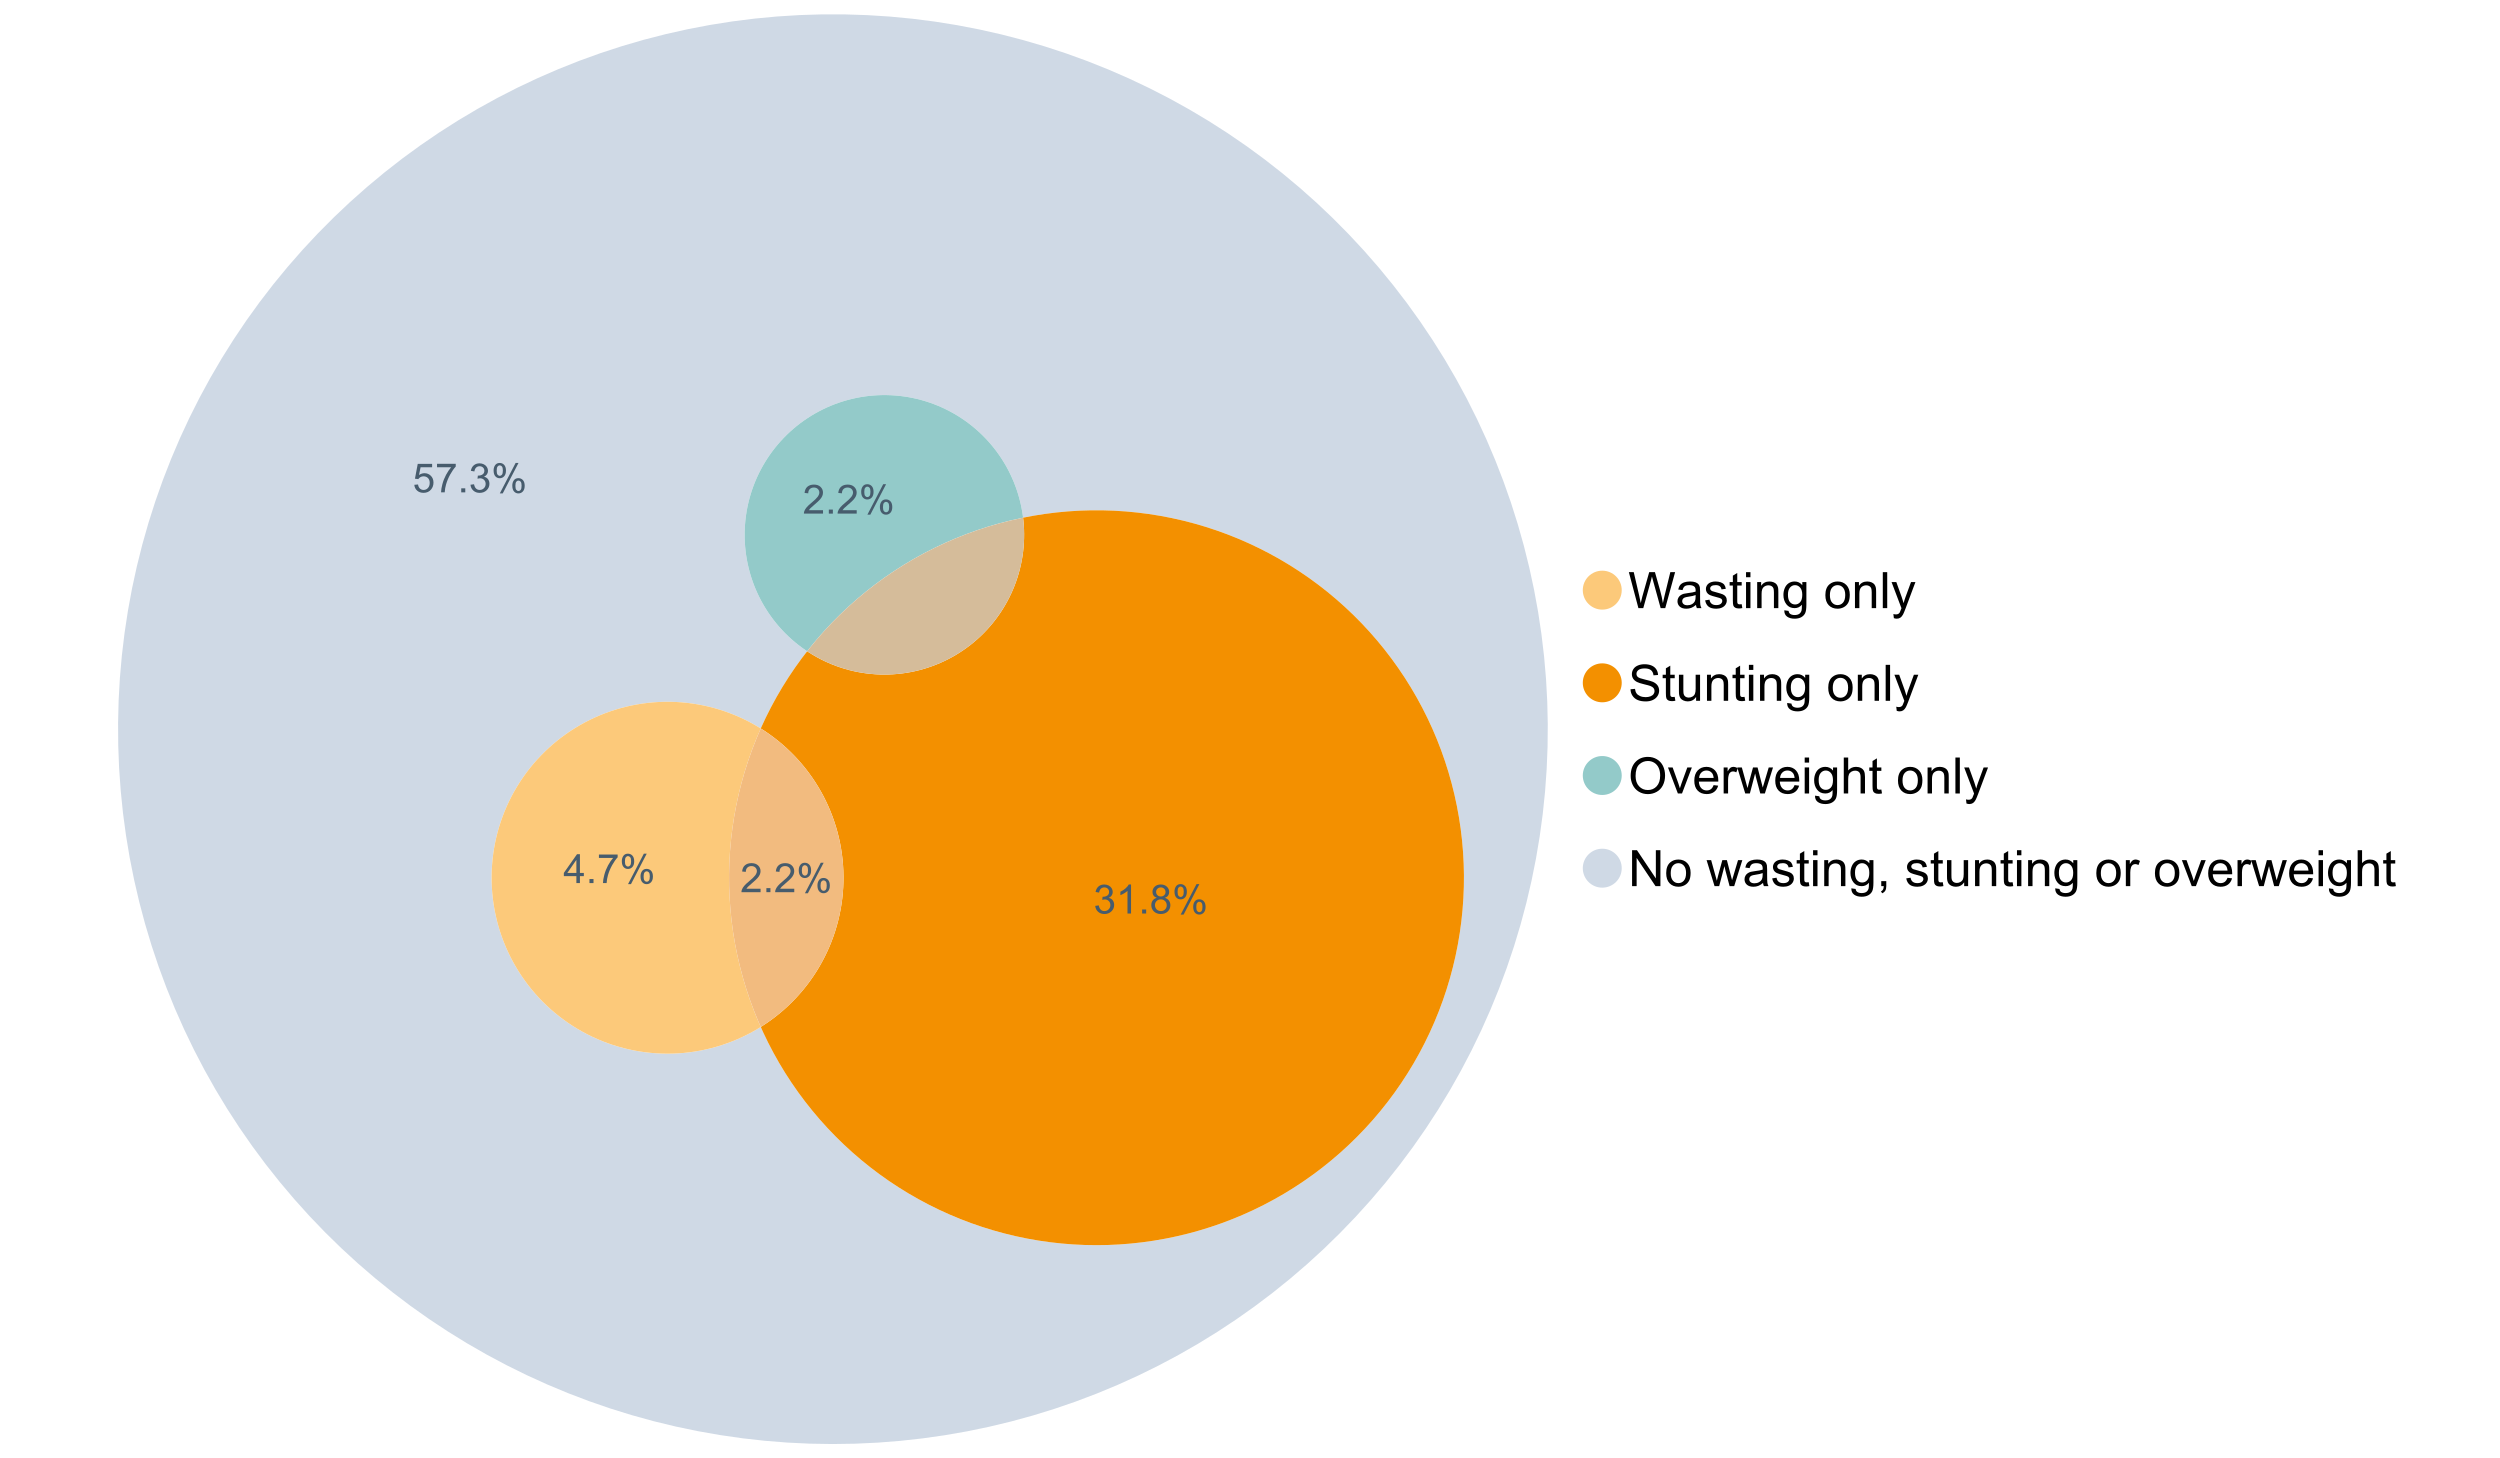 <?xml version="1.0" encoding="UTF-8"?>
<svg xmlns="http://www.w3.org/2000/svg" xmlns:xlink="http://www.w3.org/1999/xlink" width="1234.286pt" height="720pt" viewBox="0 0 1234.286 720" version="1.1">
<defs>
<g>
<symbol overflow="visible" id="glyph0-0">
<path style="stroke:none;" d="M 5.016 0 L 0.305 -17.758 L 2.715 -17.758 L 5.414 -6.117 C 5.703 -4.898 5.953 -3.688 6.164 -2.484 C 6.617 -4.379 6.883 -5.473 6.965 -5.766 L 10.344 -17.758 L 13.18 -17.758 L 15.723 -8.77 C 16.355 -6.539 16.816 -4.445 17.102 -2.484 C 17.324 -3.605 17.621 -4.891 17.988 -6.348 L 20.773 -17.758 L 23.133 -17.758 L 18.266 0 L 16 0 L 12.258 -13.527 C 11.941 -14.656 11.754 -15.352 11.699 -15.613 C 11.512 -14.797 11.34 -14.102 11.18 -13.527 L 7.414 0 Z M 5.016 0 "/>
</symbol>
<symbol overflow="visible" id="glyph0-1">
<path style="stroke:none;" d="M 10.027 -1.586 C 9.215 -0.898 8.438 -0.414 7.695 -0.133 C 6.945 0.148 6.145 0.285 5.293 0.289 C 3.875 0.285 2.789 -0.055 2.031 -0.746 C 1.27 -1.434 0.891 -2.316 0.895 -3.391 C 0.891 -4.02 1.035 -4.594 1.324 -5.117 C 1.613 -5.633 1.988 -6.051 2.453 -6.371 C 2.914 -6.684 3.438 -6.922 4.02 -7.086 C 4.449 -7.195 5.094 -7.305 5.961 -7.414 C 7.715 -7.617 9.012 -7.867 9.848 -8.164 C 9.852 -8.461 9.855 -8.652 9.859 -8.734 C 9.855 -9.621 9.648 -10.246 9.242 -10.609 C 8.68 -11.098 7.852 -11.344 6.758 -11.348 C 5.727 -11.344 4.969 -11.164 4.484 -10.809 C 3.992 -10.445 3.633 -9.809 3.402 -8.902 L 1.273 -9.191 C 1.461 -10.102 1.781 -10.84 2.227 -11.402 C 2.672 -11.965 3.312 -12.395 4.152 -12.699 C 4.992 -12.996 5.965 -13.148 7.074 -13.152 C 8.168 -13.148 9.062 -13.02 9.75 -12.766 C 10.438 -12.504 10.941 -12.18 11.266 -11.789 C 11.586 -11.398 11.812 -10.902 11.941 -10.309 C 12.012 -9.934 12.047 -9.266 12.051 -8.297 L 12.051 -5.391 C 12.047 -3.363 12.094 -2.078 12.191 -1.543 C 12.281 -1.004 12.465 -0.492 12.742 0 L 10.465 0 C 10.238 -0.453 10.09 -0.98 10.027 -1.586 Z M 9.848 -6.457 C 9.055 -6.133 7.867 -5.855 6.285 -5.633 C 5.387 -5.5 4.754 -5.355 4.383 -5.195 C 4.012 -5.031 3.723 -4.793 3.523 -4.484 C 3.32 -4.172 3.223 -3.828 3.223 -3.453 C 3.223 -2.867 3.441 -2.383 3.883 -1.996 C 4.32 -1.609 4.965 -1.418 5.812 -1.418 C 6.652 -1.418 7.398 -1.602 8.055 -1.969 C 8.707 -2.336 9.188 -2.836 9.496 -3.477 C 9.727 -3.965 9.844 -4.691 9.848 -5.656 Z M 9.848 -6.457 "/>
</symbol>
<symbol overflow="visible" id="glyph0-2">
<path style="stroke:none;" d="M 0.762 -3.84 L 2.918 -4.18 C 3.039 -3.312 3.375 -2.652 3.93 -2.191 C 4.48 -1.73 5.254 -1.5 6.25 -1.5 C 7.246 -1.5 7.988 -1.703 8.477 -2.113 C 8.961 -2.52 9.203 -3 9.207 -3.551 C 9.203 -4.043 8.988 -4.43 8.562 -4.711 C 8.258 -4.906 7.516 -5.152 6.336 -5.449 C 4.734 -5.852 3.625 -6.199 3.008 -6.496 C 2.387 -6.789 1.918 -7.199 1.602 -7.723 C 1.281 -8.242 1.125 -8.816 1.125 -9.449 C 1.125 -10.02 1.254 -10.551 1.52 -11.039 C 1.777 -11.527 2.137 -11.934 2.594 -12.258 C 2.93 -12.508 3.391 -12.719 3.977 -12.891 C 4.559 -13.062 5.188 -13.148 5.863 -13.152 C 6.867 -13.148 7.754 -13.004 8.52 -12.715 C 9.281 -12.426 9.844 -12.031 10.207 -11.535 C 10.57 -11.039 10.82 -10.375 10.961 -9.543 L 8.828 -9.254 C 8.73 -9.91 8.449 -10.426 7.988 -10.801 C 7.52 -11.168 6.863 -11.355 6.02 -11.359 C 5.016 -11.355 4.301 -11.191 3.875 -10.863 C 3.445 -10.531 3.234 -10.145 3.234 -9.703 C 3.234 -9.418 3.32 -9.16 3.5 -8.938 C 3.672 -8.699 3.953 -8.508 4.336 -8.355 C 4.555 -8.273 5.195 -8.086 6.262 -7.801 C 7.801 -7.387 8.875 -7.051 9.488 -6.789 C 10.094 -6.523 10.574 -6.141 10.922 -5.645 C 11.27 -5.141 11.441 -4.52 11.445 -3.777 C 11.441 -3.047 11.23 -2.363 10.809 -1.723 C 10.383 -1.082 9.773 -0.586 8.977 -0.234 C 8.176 0.113 7.27 0.285 6.262 0.289 C 4.586 0.285 3.312 -0.059 2.438 -0.75 C 1.562 -1.445 1.004 -2.473 0.762 -3.84 Z M 0.762 -3.84 "/>
</symbol>
<symbol overflow="visible" id="glyph0-3">
<path style="stroke:none;" d="M 6.395 -1.949 L 6.711 -0.023 C 6.094 0.102 5.547 0.164 5.062 0.168 C 4.27 0.164 3.652 0.043 3.219 -0.207 C 2.781 -0.453 2.477 -0.781 2.301 -1.191 C 2.121 -1.598 2.031 -2.457 2.035 -3.766 L 2.035 -11.168 L 0.438 -11.168 L 0.438 -12.863 L 2.035 -12.863 L 2.035 -16.047 L 4.203 -17.355 L 4.203 -12.863 L 6.395 -12.863 L 6.395 -11.168 L 4.203 -11.168 L 4.203 -3.645 C 4.199 -3.023 4.238 -2.621 4.316 -2.445 C 4.391 -2.266 4.516 -2.125 4.691 -2.023 C 4.863 -1.914 5.113 -1.863 5.438 -1.867 C 5.68 -1.863 5.996 -1.891 6.395 -1.949 Z M 6.395 -1.949 "/>
</symbol>
<symbol overflow="visible" id="glyph0-4">
<path style="stroke:none;" d="M 1.648 -15.25 L 1.648 -17.758 L 3.828 -17.758 L 3.828 -15.25 Z M 1.648 0 L 1.648 -12.863 L 3.828 -12.863 L 3.828 0 Z M 1.648 0 "/>
</symbol>
<symbol overflow="visible" id="glyph0-5">
<path style="stroke:none;" d="M 1.637 0 L 1.637 -12.863 L 3.598 -12.863 L 3.598 -11.035 C 4.543 -12.441 5.906 -13.148 7.691 -13.152 C 8.465 -13.148 9.176 -13.008 9.828 -12.734 C 10.477 -12.453 10.965 -12.09 11.289 -11.637 C 11.609 -11.184 11.836 -10.645 11.965 -10.027 C 12.043 -9.621 12.082 -8.918 12.086 -7.91 L 12.086 0 L 9.906 0 L 9.906 -7.824 C 9.902 -8.707 9.816 -9.371 9.652 -9.816 C 9.48 -10.254 9.18 -10.605 8.75 -10.871 C 8.312 -11.129 7.809 -11.262 7.23 -11.266 C 6.301 -11.262 5.5 -10.965 4.828 -10.379 C 4.152 -9.785 3.812 -8.668 3.816 -7.023 L 3.816 0 Z M 1.637 0 "/>
</symbol>
<symbol overflow="visible" id="glyph0-6">
<path style="stroke:none;" d="M 1.234 1.066 L 3.355 1.379 C 3.441 2.031 3.688 2.508 4.094 2.809 C 4.633 3.207 5.371 3.41 6.309 3.414 C 7.316 3.41 8.098 3.207 8.648 2.809 C 9.195 2.402 9.566 1.84 9.762 1.113 C 9.875 0.668 9.926 -0.262 9.918 -1.684 C 8.965 -0.559 7.777 0 6.359 0 C 4.586 0 3.219 -0.637 2.254 -1.914 C 1.281 -3.188 0.797 -4.719 0.801 -6.504 C 0.797 -7.73 1.02 -8.859 1.465 -9.898 C 1.91 -10.934 2.555 -11.738 3.398 -12.305 C 4.242 -12.867 5.23 -13.148 6.371 -13.152 C 7.887 -13.148 9.141 -12.535 10.125 -11.312 L 10.125 -12.863 L 12.137 -12.863 L 12.137 -1.742 C 12.133 0.258 11.93 1.672 11.523 2.512 C 11.113 3.344 10.469 4.004 9.586 4.492 C 8.703 4.973 7.613 5.215 6.324 5.219 C 4.785 5.215 3.547 4.871 2.602 4.184 C 1.656 3.492 1.199 2.453 1.234 1.066 Z M 3.039 -6.66 C 3.035 -4.969 3.371 -3.738 4.043 -2.965 C 4.715 -2.191 5.555 -1.805 6.566 -1.805 C 7.562 -1.805 8.402 -2.188 9.082 -2.961 C 9.762 -3.727 10.102 -4.938 10.102 -6.59 C 10.102 -8.16 9.75 -9.348 9.055 -10.148 C 8.352 -10.945 7.512 -11.344 6.527 -11.348 C 5.559 -11.344 4.734 -10.949 4.055 -10.168 C 3.375 -9.379 3.035 -8.211 3.039 -6.66 Z M 3.039 -6.66 "/>
</symbol>
<symbol overflow="visible" id="glyph0-7">
<path style="stroke:none;" d=""/>
</symbol>
<symbol overflow="visible" id="glyph0-8">
<path style="stroke:none;" d="M 0.824 -6.43 C 0.82 -8.809 1.48 -10.574 2.809 -11.723 C 3.91 -12.672 5.262 -13.148 6.855 -13.152 C 8.621 -13.148 10.066 -12.57 11.191 -11.414 C 12.312 -10.254 12.871 -8.652 12.875 -6.613 C 12.871 -4.953 12.625 -3.652 12.129 -2.707 C 11.633 -1.758 10.91 -1.02 9.961 -0.496 C 9.012 0.027 7.977 0.285 6.855 0.289 C 5.055 0.285 3.598 -0.289 2.488 -1.441 C 1.375 -2.594 0.82 -4.254 0.824 -6.43 Z M 3.062 -6.43 C 3.059 -4.781 3.418 -3.551 4.141 -2.73 C 4.855 -1.91 5.762 -1.5 6.855 -1.5 C 7.934 -1.5 8.832 -1.91 9.555 -2.734 C 10.27 -3.559 10.629 -4.816 10.633 -6.504 C 10.629 -8.094 10.266 -9.297 9.547 -10.117 C 8.82 -10.934 7.926 -11.344 6.855 -11.348 C 5.762 -11.344 4.855 -10.938 4.141 -10.125 C 3.418 -9.309 3.059 -8.074 3.062 -6.43 Z M 3.062 -6.43 "/>
</symbol>
<symbol overflow="visible" id="glyph0-9">
<path style="stroke:none;" d="M 1.586 0 L 1.586 -17.758 L 3.766 -17.758 L 3.766 0 Z M 1.586 0 "/>
</symbol>
<symbol overflow="visible" id="glyph0-10">
<path style="stroke:none;" d="M 1.539 4.953 L 1.297 2.906 C 1.77 3.035 2.188 3.098 2.543 3.102 C 3.027 3.098 3.414 3.02 3.703 2.859 C 3.992 2.695 4.23 2.469 4.422 2.18 C 4.555 1.961 4.777 1.418 5.086 0.559 C 5.125 0.434 5.188 0.258 5.281 0.023 L 0.398 -12.863 L 2.75 -12.863 L 5.426 -5.414 C 5.77 -4.469 6.078 -3.473 6.359 -2.434 C 6.605 -3.434 6.906 -4.414 7.254 -5.367 L 10.004 -12.863 L 12.184 -12.863 L 7.293 0.219 C 6.766 1.625 6.355 2.598 6.066 3.137 C 5.676 3.852 5.234 4.379 4.734 4.715 C 4.234 5.047 3.637 5.215 2.941 5.219 C 2.52 5.215 2.051 5.125 1.539 4.953 Z M 1.539 4.953 "/>
</symbol>
<symbol overflow="visible" id="glyph0-11">
<path style="stroke:none;" d="M 1.113 -5.703 L 3.332 -5.898 C 3.434 -5.008 3.676 -4.277 4.062 -3.711 C 4.445 -3.141 5.043 -2.684 5.852 -2.332 C 6.656 -1.98 7.562 -1.805 8.574 -1.805 C 9.465 -1.805 10.258 -1.938 10.949 -2.203 C 11.633 -2.469 12.145 -2.832 12.48 -3.301 C 12.816 -3.762 12.984 -4.27 12.984 -4.82 C 12.984 -5.375 12.82 -5.859 12.5 -6.277 C 12.172 -6.691 11.641 -7.043 10.902 -7.328 C 10.422 -7.512 9.367 -7.801 7.738 -8.191 C 6.105 -8.582 4.965 -8.949 4.312 -9.301 C 3.461 -9.742 2.828 -10.293 2.414 -10.953 C 2 -11.609 1.793 -12.348 1.793 -13.164 C 1.793 -14.059 2.047 -14.898 2.555 -15.68 C 3.062 -16.457 3.805 -17.047 4.785 -17.453 C 5.758 -17.855 6.844 -18.059 8.043 -18.059 C 9.355 -18.059 10.516 -17.844 11.523 -17.422 C 12.527 -16.996 13.301 -16.375 13.844 -15.551 C 14.383 -14.727 14.672 -13.793 14.715 -12.754 L 12.465 -12.586 C 12.34 -13.707 11.93 -14.555 11.234 -15.129 C 10.531 -15.699 9.5 -15.984 8.141 -15.988 C 6.715 -15.984 5.68 -15.723 5.031 -15.207 C 4.379 -14.684 4.055 -14.059 4.059 -13.324 C 4.055 -12.684 4.285 -12.156 4.746 -11.75 C 5.199 -11.336 6.379 -10.914 8.289 -10.484 C 10.199 -10.047 11.512 -9.672 12.223 -9.352 C 13.254 -8.875 14.016 -8.27 14.508 -7.539 C 15 -6.809 15.246 -5.969 15.25 -5.016 C 15.246 -4.07 14.977 -3.18 14.438 -2.344 C 13.895 -1.508 13.117 -0.855 12.105 -0.391 C 11.09 0.074 9.949 0.305 8.684 0.305 C 7.074 0.305 5.727 0.07 4.645 -0.398 C 3.555 -0.867 2.703 -1.57 2.09 -2.512 C 1.469 -3.453 1.145 -4.516 1.113 -5.703 Z M 1.113 -5.703 "/>
</symbol>
<symbol overflow="visible" id="glyph0-12">
<path style="stroke:none;" d="M 10.066 0 L 10.066 -1.891 C 9.062 -0.438 7.699 0.285 5.984 0.289 C 5.219 0.285 4.512 0.145 3.855 -0.145 C 3.199 -0.434 2.711 -0.801 2.391 -1.242 C 2.07 -1.68 1.844 -2.219 1.719 -2.859 C 1.625 -3.285 1.582 -3.961 1.586 -4.895 L 1.586 -12.863 L 3.766 -12.863 L 3.766 -5.73 C 3.762 -4.59 3.805 -3.82 3.898 -3.426 C 4.031 -2.852 4.324 -2.402 4.77 -2.074 C 5.215 -1.746 5.762 -1.582 6.418 -1.586 C 7.07 -1.582 7.688 -1.75 8.262 -2.09 C 8.832 -2.422 9.234 -2.879 9.477 -3.457 C 9.711 -4.035 9.832 -4.871 9.836 -5.973 L 9.836 -12.863 L 12.016 -12.863 L 12.016 0 Z M 10.066 0 "/>
</symbol>
<symbol overflow="visible" id="glyph0-13">
<path style="stroke:none;" d="M 1.199 -8.648 C 1.195 -11.594 1.984 -13.898 3.57 -15.57 C 5.148 -17.234 7.195 -18.07 9.703 -18.07 C 11.34 -18.07 12.816 -17.676 14.133 -16.895 C 15.449 -16.109 16.453 -15.02 17.145 -13.621 C 17.832 -12.219 18.176 -10.629 18.18 -8.855 C 18.176 -7.051 17.812 -5.441 17.09 -4.02 C 16.359 -2.598 15.328 -1.52 14 -0.793 C 12.664 -0.059 11.23 0.305 9.691 0.305 C 8.02 0.305 6.523 -0.098 5.207 -0.906 C 3.891 -1.715 2.895 -2.816 2.215 -4.215 C 1.535 -5.605 1.195 -7.086 1.199 -8.648 Z M 3.621 -8.613 C 3.621 -6.473 4.195 -4.785 5.348 -3.555 C 6.496 -2.32 7.938 -1.703 9.676 -1.707 C 11.441 -1.703 12.898 -2.324 14.043 -3.57 C 15.184 -4.812 15.754 -6.578 15.758 -8.867 C 15.754 -10.309 15.512 -11.57 15.023 -12.652 C 14.535 -13.727 13.82 -14.562 12.879 -15.156 C 11.938 -15.746 10.883 -16.043 9.715 -16.047 C 8.051 -16.043 6.617 -15.473 5.418 -14.332 C 4.219 -13.191 3.621 -11.285 3.621 -8.613 Z M 3.621 -8.613 "/>
</symbol>
<symbol overflow="visible" id="glyph0-14">
<path style="stroke:none;" d="M 5.207 0 L 0.316 -12.863 L 2.617 -12.863 L 5.379 -5.16 C 5.676 -4.328 5.949 -3.465 6.203 -2.566 C 6.395 -3.246 6.664 -4.062 7.012 -5.016 L 9.871 -12.863 L 12.113 -12.863 L 7.242 0 Z M 5.207 0 "/>
</symbol>
<symbol overflow="visible" id="glyph0-15">
<path style="stroke:none;" d="M 10.441 -4.141 L 12.695 -3.863 C 12.336 -2.543 11.676 -1.523 10.719 -0.801 C 9.754 -0.074 8.527 0.285 7.039 0.289 C 5.152 0.285 3.66 -0.289 2.562 -1.445 C 1.457 -2.602 0.906 -4.227 0.91 -6.324 C 0.906 -8.484 1.465 -10.164 2.578 -11.359 C 3.691 -12.551 5.137 -13.148 6.914 -13.152 C 8.633 -13.148 10.035 -12.562 11.129 -11.395 C 12.215 -10.223 12.762 -8.578 12.766 -6.457 C 12.762 -6.324 12.758 -6.129 12.754 -5.875 L 3.16 -5.875 C 3.238 -4.457 3.641 -3.375 4.359 -2.625 C 5.078 -1.875 5.973 -1.5 7.051 -1.5 C 7.848 -1.5 8.531 -1.707 9.098 -2.129 C 9.66 -2.547 10.109 -3.219 10.441 -4.141 Z M 3.281 -7.668 L 10.465 -7.668 C 10.367 -8.746 10.09 -9.559 9.641 -10.102 C 8.941 -10.938 8.043 -11.355 6.941 -11.359 C 5.938 -11.355 5.094 -11.02 4.414 -10.355 C 3.727 -9.684 3.352 -8.789 3.281 -7.668 Z M 3.281 -7.668 "/>
</symbol>
<symbol overflow="visible" id="glyph0-16">
<path style="stroke:none;" d="M 1.609 0 L 1.609 -12.863 L 3.574 -12.863 L 3.574 -10.914 C 4.074 -11.824 4.535 -12.426 4.961 -12.715 C 5.383 -13.004 5.848 -13.148 6.359 -13.152 C 7.09 -13.148 7.836 -12.914 8.598 -12.453 L 7.848 -10.43 C 7.312 -10.742 6.781 -10.898 6.25 -10.902 C 5.77 -10.898 5.34 -10.754 4.965 -10.469 C 4.582 -10.18 4.312 -9.781 4.156 -9.277 C 3.91 -8.496 3.789 -7.648 3.793 -6.734 L 3.793 0 Z M 1.609 0 "/>
</symbol>
<symbol overflow="visible" id="glyph0-17">
<path style="stroke:none;" d="M 4.008 0 L 0.074 -12.863 L 2.324 -12.863 L 4.371 -5.438 L 5.137 -2.676 C 5.164 -2.812 5.387 -3.695 5.801 -5.328 L 7.848 -12.863 L 10.09 -12.863 L 12.016 -5.402 L 12.656 -2.941 L 13.395 -5.426 L 15.602 -12.863 L 17.719 -12.863 L 13.699 0 L 11.434 0 L 9.387 -7.703 L 8.891 -9.895 L 6.285 0 Z M 4.008 0 "/>
</symbol>
<symbol overflow="visible" id="glyph0-18">
<path style="stroke:none;" d="M 1.637 0 L 1.637 -17.758 L 3.816 -17.758 L 3.816 -11.387 C 4.828 -12.559 6.113 -13.148 7.668 -13.152 C 8.617 -13.148 9.445 -12.961 10.148 -12.59 C 10.852 -12.211 11.352 -11.691 11.656 -11.031 C 11.957 -10.367 12.109 -9.406 12.113 -8.152 L 12.113 0 L 9.934 0 L 9.934 -8.152 C 9.93 -9.238 9.695 -10.031 9.223 -10.531 C 8.75 -11.023 8.082 -11.273 7.219 -11.277 C 6.57 -11.273 5.961 -11.105 5.395 -10.773 C 4.824 -10.434 4.418 -9.98 4.18 -9.41 C 3.934 -8.836 3.812 -8.043 3.816 -7.039 L 3.816 0 Z M 1.637 0 "/>
</symbol>
<symbol overflow="visible" id="glyph0-19">
<path style="stroke:none;" d="M 1.891 0 L 1.891 -17.758 L 4.301 -17.758 L 13.625 -3.816 L 13.625 -17.758 L 15.879 -17.758 L 15.879 0 L 13.469 0 L 4.141 -13.953 L 4.141 0 Z M 1.891 0 "/>
</symbol>
<symbol overflow="visible" id="glyph0-20">
<path style="stroke:none;" d="M 2.203 0 L 2.203 -2.484 L 4.688 -2.484 L 4.688 0 C 4.688 0.91 4.523 1.645 4.203 2.207 C 3.875 2.766 3.363 3.199 2.664 3.512 L 2.059 2.578 C 2.516 2.375 2.855 2.078 3.074 1.688 C 3.289 1.297 3.41 0.734 3.441 0 Z M 2.203 0 "/>
</symbol>
<symbol overflow="visible" id="glyph1-0">
<path style="stroke:none;" d="M 10.039 -1.684 L 10.039 0 L 0.605 0 C 0.59 -0.422 0.66 -0.828 0.809 -1.219 C 1.047 -1.859 1.43 -2.488 1.961 -3.113 C 2.488 -3.734 3.254 -4.457 4.254 -5.277 C 5.805 -6.547 6.852 -7.555 7.398 -8.301 C 7.941 -9.043 8.215 -9.746 8.219 -10.41 C 8.215 -11.102 7.965 -11.688 7.473 -12.168 C 6.973 -12.641 6.328 -12.879 5.531 -12.883 C 4.688 -12.879 4.012 -12.625 3.504 -12.121 C 2.996 -11.613 2.738 -10.914 2.738 -10.02 L 0.934 -10.207 C 1.055 -11.551 1.52 -12.574 2.328 -13.277 C 3.129 -13.98 4.211 -14.332 5.57 -14.336 C 6.938 -14.332 8.02 -13.953 8.82 -13.195 C 9.617 -12.434 10.02 -11.492 10.02 -10.371 C 10.02 -9.801 9.902 -9.238 9.668 -8.688 C 9.434 -8.133 9.047 -7.551 8.508 -6.941 C 7.965 -6.328 7.062 -5.492 5.805 -4.43 C 4.75 -3.547 4.074 -2.945 3.777 -2.633 C 3.477 -2.312 3.23 -1.996 3.039 -1.684 Z M 10.039 -1.684 "/>
</symbol>
<symbol overflow="visible" id="glyph1-1">
<path style="stroke:none;" d="M 1.812 0 L 1.812 -1.996 L 3.809 -1.996 L 3.809 0 Z M 1.812 0 "/>
</symbol>
<symbol overflow="visible" id="glyph1-2">
<path style="stroke:none;" d="M 1.16 -10.848 C 1.16 -11.863 1.414 -12.73 1.93 -13.449 C 2.438 -14.16 3.184 -14.52 4.16 -14.52 C 5.055 -14.52 5.793 -14.199 6.383 -13.559 C 6.969 -12.918 7.266 -11.977 7.266 -10.742 C 7.266 -9.531 6.969 -8.602 6.375 -7.949 C 5.781 -7.297 5.047 -6.973 4.18 -6.973 C 3.312 -6.973 2.594 -7.293 2.02 -7.938 C 1.445 -8.578 1.16 -9.547 1.16 -10.848 Z M 4.207 -13.312 C 3.77 -13.312 3.406 -13.121 3.121 -12.746 C 2.828 -12.367 2.684 -11.676 2.688 -10.672 C 2.684 -9.754 2.828 -9.109 3.125 -8.738 C 3.414 -8.363 3.777 -8.18 4.207 -8.18 C 4.648 -8.18 5.012 -8.367 5.301 -8.742 C 5.586 -9.117 5.73 -9.805 5.734 -10.809 C 5.73 -11.727 5.586 -12.375 5.297 -12.75 C 5.004 -13.125 4.641 -13.312 4.207 -13.312 Z M 4.215 0.527 L 12.027 -14.52 L 13.449 -14.52 L 5.668 0.527 Z M 10.391 -3.352 C 10.387 -4.375 10.645 -5.242 11.16 -5.953 C 11.672 -6.664 12.418 -7.02 13.398 -7.02 C 14.293 -7.02 15.035 -6.699 15.625 -6.059 C 16.211 -5.418 16.504 -4.477 16.508 -3.242 C 16.504 -2.031 16.207 -1.102 15.613 -0.449 C 15.016 0.203 14.281 0.527 13.41 0.527 C 12.543 0.527 11.824 0.207 11.25 -0.441 C 10.676 -1.082 10.387 -2.055 10.391 -3.352 Z M 13.449 -5.812 C 13.004 -5.812 12.641 -5.621 12.352 -5.246 C 12.062 -4.867 11.918 -4.18 11.918 -3.176 C 11.918 -2.266 12.062 -1.621 12.355 -1.246 C 12.648 -0.867 13.008 -0.68 13.438 -0.684 C 13.883 -0.68 14.254 -0.867 14.543 -1.246 C 14.832 -1.621 14.977 -2.309 14.977 -3.312 C 14.977 -4.23 14.828 -4.879 14.539 -5.254 C 14.242 -5.625 13.879 -5.812 13.449 -5.812 Z M 13.449 -5.812 "/>
</symbol>
<symbol overflow="visible" id="glyph1-3">
<path style="stroke:none;" d="M 0.828 -3.738 L 2.668 -3.895 C 2.801 -2.996 3.117 -2.324 3.617 -1.875 C 4.109 -1.422 4.711 -1.195 5.414 -1.199 C 6.258 -1.195 6.969 -1.512 7.555 -2.152 C 8.137 -2.785 8.43 -3.629 8.434 -4.684 C 8.43 -5.68 8.148 -6.469 7.59 -7.051 C 7.027 -7.625 6.293 -7.914 5.387 -7.918 C 4.816 -7.914 4.309 -7.785 3.855 -7.531 C 3.402 -7.273 3.043 -6.941 2.785 -6.535 L 1.141 -6.75 L 2.523 -14.082 L 9.621 -14.082 L 9.621 -12.406 L 3.926 -12.406 L 3.156 -8.57 C 4.012 -9.164 4.91 -9.461 5.852 -9.465 C 7.098 -9.461 8.148 -9.031 9.008 -8.168 C 9.859 -7.305 10.289 -6.195 10.293 -4.84 C 10.289 -3.547 9.914 -2.43 9.164 -1.488 C 8.246 -0.336 6.996 0.238 5.414 0.242 C 4.117 0.238 3.055 -0.121 2.234 -0.848 C 1.41 -1.57 0.941 -2.535 0.828 -3.738 Z M 0.828 -3.738 "/>
</symbol>
<symbol overflow="visible" id="glyph1-4">
<path style="stroke:none;" d="M 0.945 -12.406 L 0.945 -14.09 L 10.188 -14.09 L 10.188 -12.727 C 9.277 -11.758 8.375 -10.473 7.484 -8.871 C 6.586 -7.266 5.898 -5.617 5.414 -3.926 C 5.062 -2.73 4.836 -1.422 4.742 0 L 2.941 0 C 2.957 -1.121 3.176 -2.477 3.602 -4.07 C 4.02 -5.66 4.625 -7.195 5.418 -8.672 C 6.203 -10.148 7.043 -11.391 7.938 -12.406 Z M 0.945 -12.406 "/>
</symbol>
<symbol overflow="visible" id="glyph1-5">
<path style="stroke:none;" d="M 0.836 -3.77 L 2.59 -4.004 C 2.789 -3.004 3.129 -2.289 3.617 -1.855 C 4.098 -1.414 4.688 -1.195 5.387 -1.199 C 6.207 -1.195 6.902 -1.48 7.473 -2.055 C 8.039 -2.621 8.324 -3.328 8.328 -4.18 C 8.324 -4.98 8.062 -5.645 7.539 -6.168 C 7.012 -6.688 6.344 -6.949 5.531 -6.953 C 5.199 -6.949 4.785 -6.883 4.293 -6.758 L 4.488 -8.297 C 4.605 -8.281 4.699 -8.273 4.773 -8.277 C 5.516 -8.273 6.188 -8.469 6.785 -8.859 C 7.383 -9.25 7.68 -9.852 7.684 -10.664 C 7.68 -11.305 7.465 -11.836 7.031 -12.262 C 6.594 -12.68 6.031 -12.891 5.348 -12.895 C 4.664 -12.891 4.094 -12.676 3.641 -12.25 C 3.184 -11.82 2.895 -11.18 2.766 -10.324 L 1.012 -10.633 C 1.227 -11.809 1.715 -12.719 2.473 -13.367 C 3.23 -14.008 4.176 -14.332 5.309 -14.336 C 6.086 -14.332 6.801 -14.164 7.457 -13.832 C 8.109 -13.496 8.609 -13.039 8.961 -12.465 C 9.305 -11.883 9.48 -11.27 9.484 -10.625 C 9.48 -10.004 9.316 -9.441 8.988 -8.938 C 8.656 -8.43 8.164 -8.027 7.52 -7.73 C 8.359 -7.535 9.016 -7.133 9.484 -6.52 C 9.949 -5.906 10.184 -5.137 10.188 -4.215 C 10.184 -2.965 9.73 -1.91 8.824 -1.047 C 7.914 -0.18 6.762 0.25 5.375 0.254 C 4.117 0.25 3.078 -0.121 2.254 -0.867 C 1.422 -1.613 0.949 -2.578 0.836 -3.77 Z M 0.836 -3.77 "/>
</symbol>
<symbol overflow="visible" id="glyph1-6">
<path style="stroke:none;" d="M 6.445 0 L 6.445 -3.418 L 0.254 -3.418 L 0.254 -5.023 L 6.77 -14.277 L 8.199 -14.277 L 8.199 -5.023 L 10.129 -5.023 L 10.129 -3.418 L 8.199 -3.418 L 8.199 0 Z M 6.445 -5.023 L 6.445 -11.461 L 1.977 -5.023 Z M 6.445 -5.023 "/>
</symbol>
<symbol overflow="visible" id="glyph1-7">
<path style="stroke:none;" d="M 7.43 0 L 5.676 0 L 5.676 -11.172 C 5.25 -10.766 4.695 -10.363 4.016 -9.961 C 3.328 -9.559 2.715 -9.258 2.172 -9.059 L 2.172 -10.75 C 3.148 -11.207 4.004 -11.766 4.742 -12.426 C 5.473 -13.078 5.992 -13.715 6.301 -14.336 L 7.43 -14.336 Z M 7.43 0 "/>
</symbol>
<symbol overflow="visible" id="glyph1-8">
<path style="stroke:none;" d="M 3.523 -7.742 C 2.793 -8.004 2.254 -8.383 1.906 -8.879 C 1.555 -9.371 1.383 -9.965 1.383 -10.652 C 1.383 -11.691 1.754 -12.562 2.5 -13.273 C 3.246 -13.977 4.242 -14.332 5.484 -14.336 C 6.727 -14.332 7.727 -13.969 8.492 -13.25 C 9.25 -12.523 9.633 -11.645 9.633 -10.605 C 9.633 -9.941 9.457 -9.363 9.109 -8.875 C 8.762 -8.383 8.234 -8.004 7.527 -7.742 C 8.402 -7.453 9.07 -6.992 9.527 -6.359 C 9.984 -5.719 10.211 -4.961 10.215 -4.082 C 10.211 -2.859 9.781 -1.832 8.918 -1.004 C 8.055 -0.172 6.918 0.238 5.512 0.242 C 4.102 0.238 2.965 -0.176 2.102 -1.008 C 1.238 -1.84 0.809 -2.879 0.809 -4.129 C 0.809 -5.055 1.043 -5.832 1.512 -6.461 C 1.98 -7.086 2.648 -7.512 3.523 -7.742 Z M 3.176 -10.711 C 3.176 -10.035 3.391 -9.48 3.828 -9.055 C 4.258 -8.625 4.824 -8.414 5.523 -8.414 C 6.195 -8.414 6.746 -8.625 7.18 -9.051 C 7.609 -9.477 7.828 -9.996 7.828 -10.613 C 7.828 -11.254 7.605 -11.797 7.16 -12.234 C 6.715 -12.672 6.16 -12.891 5.504 -12.895 C 4.832 -12.891 4.277 -12.676 3.836 -12.25 C 3.395 -11.82 3.176 -11.309 3.176 -10.711 Z M 2.609 -4.121 C 2.605 -3.617 2.727 -3.133 2.965 -2.668 C 3.199 -2.199 3.551 -1.84 4.02 -1.582 C 4.488 -1.324 4.992 -1.195 5.531 -1.199 C 6.367 -1.195 7.059 -1.465 7.605 -2.004 C 8.148 -2.543 8.418 -3.227 8.422 -4.062 C 8.418 -4.902 8.137 -5.602 7.578 -6.156 C 7.016 -6.707 6.316 -6.984 5.473 -6.984 C 4.645 -6.984 3.961 -6.711 3.422 -6.164 C 2.879 -5.617 2.605 -4.934 2.609 -4.121 Z M 2.609 -4.121 "/>
</symbol>
</g>
</defs>
<g id="surface79590">
<path style=" stroke:none;fill-rule:nonzero;fill:rgb(98.824%,78.824%,47.843%);fill-opacity:1;" d="M 800.672 291.367 C 800.672 296.676 796.367 300.98 791.059 300.98 C 785.75 300.98 781.445 296.676 781.445 291.367 C 781.445 286.055 785.75 281.75 791.059 281.75 C 796.367 281.75 800.672 286.055 800.672 291.367 "/>
<g style="fill:rgb(0%,0%,0%);fill-opacity:1;">
  <use xlink:href="#glyph0-0" x="803.891" y="300.242"/>
  <use xlink:href="#glyph0-1" x="827.303" y="300.242"/>
  <use xlink:href="#glyph0-2" x="841.099" y="300.242"/>
  <use xlink:href="#glyph0-3" x="853.502" y="300.242"/>
  <use xlink:href="#glyph0-4" x="860.394" y="300.242"/>
  <use xlink:href="#glyph0-5" x="865.905" y="300.242"/>
  <use xlink:href="#glyph0-6" x="879.7" y="300.242"/>
  <use xlink:href="#glyph0-7" x="893.496" y="300.242"/>
  <use xlink:href="#glyph0-8" x="900.388" y="300.242"/>
  <use xlink:href="#glyph0-5" x="914.183" y="300.242"/>
  <use xlink:href="#glyph0-9" x="927.979" y="300.242"/>
  <use xlink:href="#glyph0-10" x="933.49" y="300.242"/>
</g>
<path style=" stroke:none;fill-rule:nonzero;fill:rgb(95.294%,56.471%,0%);fill-opacity:1;" d="M 800.672 337.121 C 800.672 342.434 796.367 346.738 791.059 346.738 C 785.75 346.738 781.445 342.434 781.445 337.121 C 781.445 331.812 785.75 327.508 791.059 327.508 C 796.367 327.508 800.672 331.812 800.672 337.121 "/>
<g style="fill:rgb(0%,0%,0%);fill-opacity:1;">
  <use xlink:href="#glyph0-11" x="803.891" y="346"/>
  <use xlink:href="#glyph0-3" x="820.436" y="346"/>
  <use xlink:href="#glyph0-12" x="827.328" y="346"/>
  <use xlink:href="#glyph0-5" x="841.123" y="346"/>
  <use xlink:href="#glyph0-3" x="854.919" y="346"/>
  <use xlink:href="#glyph0-4" x="861.811" y="346"/>
  <use xlink:href="#glyph0-5" x="867.322" y="346"/>
  <use xlink:href="#glyph0-6" x="881.117" y="346"/>
  <use xlink:href="#glyph0-7" x="894.913" y="346"/>
  <use xlink:href="#glyph0-8" x="901.805" y="346"/>
  <use xlink:href="#glyph0-5" x="915.6" y="346"/>
  <use xlink:href="#glyph0-9" x="929.396" y="346"/>
  <use xlink:href="#glyph0-10" x="934.907" y="346"/>
</g>
<path style=" stroke:none;fill-rule:nonzero;fill:rgb(57.647%,79.216%,78.824%);fill-opacity:1;" d="M 800.672 382.879 C 800.672 388.188 796.367 392.492 791.059 392.492 C 785.75 392.492 781.445 388.188 781.445 382.879 C 781.445 377.566 785.75 373.262 791.059 373.262 C 796.367 373.262 800.672 377.566 800.672 382.879 "/>
<g style="fill:rgb(0%,0%,0%);fill-opacity:1;">
  <use xlink:href="#glyph0-13" x="803.891" y="391.758"/>
  <use xlink:href="#glyph0-14" x="823.185" y="391.758"/>
  <use xlink:href="#glyph0-15" x="835.588" y="391.758"/>
  <use xlink:href="#glyph0-16" x="849.384" y="391.758"/>
  <use xlink:href="#glyph0-17" x="857.644" y="391.758"/>
  <use xlink:href="#glyph0-15" x="875.558" y="391.758"/>
  <use xlink:href="#glyph0-4" x="889.354" y="391.758"/>
  <use xlink:href="#glyph0-6" x="894.865" y="391.758"/>
  <use xlink:href="#glyph0-18" x="908.66" y="391.758"/>
  <use xlink:href="#glyph0-3" x="922.456" y="391.758"/>
  <use xlink:href="#glyph0-7" x="929.348" y="391.758"/>
  <use xlink:href="#glyph0-8" x="936.239" y="391.758"/>
  <use xlink:href="#glyph0-5" x="950.035" y="391.758"/>
  <use xlink:href="#glyph0-9" x="963.831" y="391.758"/>
  <use xlink:href="#glyph0-10" x="969.342" y="391.758"/>
</g>
<path style=" stroke:none;fill-rule:nonzero;fill:rgb(81.176%,85.098%,89.804%);fill-opacity:1;" d="M 800.672 428.633 C 800.672 433.945 796.367 438.25 791.059 438.25 C 785.75 438.25 781.445 433.945 781.445 428.633 C 781.445 423.324 785.75 419.02 791.059 419.02 C 796.367 419.02 800.672 423.324 800.672 428.633 "/>
<g style="fill:rgb(0%,0%,0%);fill-opacity:1;">
  <use xlink:href="#glyph0-19" x="803.891" y="437.512"/>
  <use xlink:href="#glyph0-8" x="821.804" y="437.512"/>
  <use xlink:href="#glyph0-7" x="835.6" y="437.512"/>
  <use xlink:href="#glyph0-17" x="842.492" y="437.512"/>
  <use xlink:href="#glyph0-1" x="860.406" y="437.512"/>
  <use xlink:href="#glyph0-2" x="874.201" y="437.512"/>
  <use xlink:href="#glyph0-3" x="886.604" y="437.512"/>
  <use xlink:href="#glyph0-4" x="893.496" y="437.512"/>
  <use xlink:href="#glyph0-5" x="899.007" y="437.512"/>
  <use xlink:href="#glyph0-6" x="912.803" y="437.512"/>
  <use xlink:href="#glyph0-20" x="926.598" y="437.512"/>
  <use xlink:href="#glyph0-7" x="933.49" y="437.512"/>
  <use xlink:href="#glyph0-2" x="940.382" y="437.512"/>
  <use xlink:href="#glyph0-3" x="952.785" y="437.512"/>
  <use xlink:href="#glyph0-12" x="959.676" y="437.512"/>
  <use xlink:href="#glyph0-5" x="973.472" y="437.512"/>
  <use xlink:href="#glyph0-3" x="987.268" y="437.512"/>
  <use xlink:href="#glyph0-4" x="994.159" y="437.512"/>
  <use xlink:href="#glyph0-5" x="999.67" y="437.512"/>
  <use xlink:href="#glyph0-6" x="1013.466" y="437.512"/>
  <use xlink:href="#glyph0-7" x="1027.262" y="437.512"/>
  <use xlink:href="#glyph0-8" x="1034.154" y="437.512"/>
  <use xlink:href="#glyph0-16" x="1047.949" y="437.512"/>
  <use xlink:href="#glyph0-7" x="1056.21" y="437.512"/>
  <use xlink:href="#glyph0-8" x="1063.101" y="437.512"/>
  <use xlink:href="#glyph0-14" x="1076.897" y="437.512"/>
  <use xlink:href="#glyph0-15" x="1089.3" y="437.512"/>
  <use xlink:href="#glyph0-16" x="1103.096" y="437.512"/>
  <use xlink:href="#glyph0-17" x="1111.356" y="437.512"/>
  <use xlink:href="#glyph0-15" x="1129.27" y="437.512"/>
  <use xlink:href="#glyph0-4" x="1143.065" y="437.512"/>
  <use xlink:href="#glyph0-6" x="1148.576" y="437.512"/>
  <use xlink:href="#glyph0-18" x="1162.372" y="437.512"/>
  <use xlink:href="#glyph0-3" x="1176.168" y="437.512"/>
</g>
<path style=" stroke:none;fill-rule:nonzero;fill:rgb(81.176%,85.098%,89.804%);fill-opacity:1;" d="M 422.07 712.773 L 433.203 712.258 L 444.312 711.387 L 455.387 710.168 L 466.422 708.598 L 477.398 706.684 L 488.309 704.422 L 499.145 701.816 L 509.891 698.871 L 520.539 695.586 L 531.078 691.969 L 541.496 688.02 L 551.789 683.742 L 561.938 679.145 L 571.938 674.227 L 581.777 668.996 L 591.445 663.461 L 600.938 657.617 L 610.238 651.48 L 619.34 645.055 L 628.234 638.34 L 636.914 631.352 L 645.367 624.094 L 653.59 616.57 L 661.566 608.789 L 669.297 600.762 L 676.77 592.496 L 683.977 583.996 L 690.91 575.277 L 697.566 566.34 L 703.938 557.195 L 710.016 547.859 L 715.801 538.332 L 721.277 528.629 L 726.445 518.758 L 731.301 508.727 L 735.836 498.547 L 740.047 488.23 L 743.934 477.785 L 747.484 467.227 L 750.703 456.555 L 753.582 445.793 L 756.117 434.941 L 758.312 424.016 L 760.16 413.027 L 761.66 401.984 L 762.812 390.902 L 763.609 379.785 L 764.059 368.652 L 764.156 357.512 L 763.902 346.371 L 763.297 335.242 L 762.34 324.141 L 761.031 313.074 L 759.379 302.055 L 757.375 291.094 L 755.027 280.199 L 752.336 269.387 L 749.305 258.664 L 745.938 248.043 L 742.238 237.531 L 738.207 227.141 L 733.848 216.887 L 729.168 206.773 L 724.176 196.812 L 718.867 187.016 L 713.254 177.387 L 707.336 167.945 L 701.125 158.691 L 694.629 149.641 L 687.844 140.801 L 680.789 132.176 L 673.461 123.781 L 665.871 115.621 L 658.031 107.703 L 649.945 100.035 L 641.617 92.629 L 633.062 85.492 L 624.285 78.625 L 615.297 72.039 L 606.105 65.738 L 596.719 59.734 L 587.148 54.027 L 577.402 48.625 L 567.488 43.535 L 557.422 38.762 L 547.207 34.305 L 536.855 30.176 L 526.383 26.375 L 515.793 22.906 L 505.098 19.773 L 494.312 16.977 L 483.441 14.527 L 472.5 12.418 L 461.496 10.656 L 450.441 9.246 L 439.352 8.18 L 428.23 7.469 L 417.094 7.109 L 405.949 7.098 L 394.812 7.441 L 383.691 8.133 L 372.594 9.18 L 361.539 10.574 L 350.535 12.316 L 339.59 14.406 L 328.715 16.84 L 317.922 19.613 L 307.223 22.73 L 296.629 26.18 L 286.148 29.965 L 275.789 34.078 L 265.57 38.516 L 255.492 43.273 L 245.57 48.348 L 235.816 53.734 L 226.234 59.422 L 216.84 65.414 L 207.637 71.695 L 198.637 78.266 L 189.848 85.117 L 181.281 92.246 L 172.941 99.637 L 164.844 107.289 L 156.988 115.191 L 149.387 123.34 L 142.047 131.727 L 134.973 140.336 L 128.176 149.168 L 121.66 158.207 L 115.438 167.449 L 109.504 176.883 L 103.875 186.5 L 98.551 196.289 L 93.539 206.238 L 88.844 216.344 L 84.469 226.594 L 80.418 236.977 L 76.699 247.48 L 73.316 258.098 L 70.266 268.816 L 67.559 279.625 L 65.191 290.512 L 63.172 301.473 L 61.496 312.488 L 60.172 323.551 L 59.195 334.652 L 58.57 345.777 L 58.297 356.918 L 58.375 368.062 L 58.805 379.195 L 59.59 390.312 L 60.719 401.398 L 62.203 412.441 L 64.031 423.434 L 66.207 434.363 L 68.727 445.219 L 71.586 455.988 L 74.785 466.66 L 78.32 477.23 L 82.188 487.68 L 86.383 498.004 L 90.902 508.188 L 95.738 518.227 L 100.891 528.109 L 106.352 537.82 L 112.117 547.355 L 118.184 556.707 L 124.539 565.859 L 131.18 574.805 L 138.102 583.539 L 145.293 592.051 L 152.75 600.332 L 160.465 608.371 L 168.434 616.164 L 176.641 623.699 L 185.082 630.973 L 193.75 637.977 L 202.633 644.703 L 211.723 651.148 L 221.016 657.301 L 230.496 663.156 L 240.156 668.711 L 249.984 673.957 L 259.977 678.891 L 270.121 683.508 L 280.402 687.801 L 290.816 691.766 L 301.348 695.402 L 311.992 698.703 L 322.734 701.668 L 333.562 704.289 L 344.473 706.57 L 355.445 708.504 L 366.477 710.094 L 377.551 711.332 L 388.656 712.219 L 399.789 712.754 L 410.93 712.941 Z M 535.48 614.66 L 529.758 614.387 L 524.051 613.93 L 518.359 613.293 L 512.688 612.477 L 507.047 611.484 L 501.441 610.312 L 495.875 608.961 L 490.355 607.438 L 484.883 605.742 L 479.469 603.875 L 474.117 601.836 L 468.832 599.629 L 463.617 597.254 L 458.48 594.719 L 453.43 592.023 L 448.465 589.168 L 443.59 586.156 L 438.816 582.996 L 434.141 579.684 L 429.574 576.227 L 425.121 572.625 L 420.781 568.887 L 416.562 565.012 L 412.469 561.008 L 408.504 556.875 L 404.668 552.617 L 400.973 548.242 L 397.414 543.754 L 394 539.156 L 390.734 534.453 L 387.617 529.645 L 384.652 524.746 L 381.848 519.75 L 379.199 514.672 L 376.711 509.512 L 375.602 507.012 L 373.938 508.035 L 371.559 509.398 L 369.137 510.684 L 366.676 511.895 L 364.176 513.027 L 361.645 514.078 L 359.078 515.051 L 356.484 515.941 L 353.863 516.75 L 351.219 517.477 L 348.551 518.117 L 345.867 518.672 L 343.164 519.145 L 340.449 519.531 L 337.723 519.832 L 334.988 520.047 L 332.25 520.172 L 329.508 520.215 L 326.766 520.168 L 324.023 520.035 L 321.289 519.816 L 318.562 519.512 L 315.852 519.121 L 313.148 518.645 L 310.465 518.086 L 307.797 517.438 L 305.156 516.711 L 302.535 515.898 L 299.941 515.004 L 297.379 514.027 L 294.848 512.969 L 292.352 511.832 L 289.891 510.617 L 287.473 509.328 L 285.094 507.961 L 282.762 506.52 L 280.477 505.004 L 278.238 503.418 L 276.051 501.762 L 273.918 500.039 L 271.84 498.25 L 269.82 496.395 L 267.859 494.477 L 265.961 492.496 L 264.125 490.457 L 262.355 488.363 L 260.652 486.215 L 259.016 484.012 L 257.453 481.758 L 255.957 479.457 L 254.539 477.109 L 253.195 474.719 L 251.926 472.289 L 250.738 469.816 L 249.625 467.309 L 248.594 464.77 L 247.641 462.195 L 246.77 459.598 L 245.984 456.969 L 245.277 454.316 L 244.66 451.645 L 244.121 448.957 L 243.672 446.25 L 243.309 443.531 L 243.031 440.805 L 242.836 438.066 L 242.73 435.328 L 242.711 432.586 L 242.777 429.844 L 242.934 427.105 L 243.172 424.371 L 243.5 421.648 L 243.91 418.938 L 244.41 416.242 L 244.992 413.559 L 245.656 410.898 L 246.406 408.262 L 247.242 405.648 L 248.156 403.062 L 249.152 400.508 L 250.23 397.984 L 251.387 395.496 L 252.621 393.047 L 253.93 390.641 L 255.316 388.273 L 256.773 385.949 L 258.309 383.676 L 259.91 381.449 L 261.586 379.277 L 263.324 377.156 L 265.133 375.094 L 267.004 373.09 L 268.938 371.145 L 270.93 369.258 L 272.98 367.441 L 275.09 365.688 L 277.254 364 L 279.469 362.383 L 281.734 360.836 L 284.047 359.363 L 286.406 357.961 L 288.805 356.637 L 291.246 355.387 L 293.727 354.215 L 296.242 353.125 L 298.793 352.109 L 301.371 351.18 L 303.98 350.332 L 306.613 349.562 L 309.27 348.879 L 311.945 348.281 L 314.641 347.766 L 317.352 347.34 L 320.07 346.996 L 322.801 346.738 L 325.539 346.566 L 328.281 346.484 L 331.023 346.484 L 333.766 346.574 L 336.5 346.75 L 339.23 347.012 L 341.953 347.359 L 344.66 347.793 L 347.355 348.312 L 350.027 348.914 L 352.684 349.602 L 355.316 350.375 L 357.922 351.227 L 360.5 352.164 L 363.047 353.18 L 365.562 354.277 L 368.039 355.453 L 370.48 356.703 L 372.879 358.035 L 375.234 359.438 L 375.586 359.664 L 375.652 359.504 L 378.066 354.309 L 380.645 349.195 L 383.379 344.164 L 386.273 339.219 L 389.324 334.371 L 392.523 329.621 L 395.871 324.973 L 398.512 321.543 L 397.637 320.965 L 395.859 319.703 L 394.121 318.391 L 392.43 317.02 L 390.777 315.598 L 389.172 314.125 L 387.617 312.602 L 386.109 311.027 L 384.648 309.41 L 383.242 307.746 L 381.891 306.039 L 380.594 304.289 L 379.352 302.5 L 378.164 300.672 L 377.039 298.809 L 375.969 296.91 L 374.961 294.98 L 374.016 293.016 L 373.133 291.027 L 372.312 289.008 L 371.559 286.965 L 370.867 284.898 L 370.242 282.812 L 369.684 280.707 L 369.188 278.586 L 368.766 276.449 L 368.406 274.301 L 368.117 272.141 L 367.895 269.973 L 367.742 267.801 L 367.66 265.625 L 367.645 263.445 L 367.695 261.266 L 367.82 259.094 L 368.008 256.922 L 368.27 254.758 L 368.594 252.605 L 368.992 250.465 L 369.453 248.336 L 369.984 246.223 L 370.578 244.125 L 371.242 242.051 L 371.969 239.996 L 372.758 237.969 L 373.613 235.965 L 374.531 233.988 L 375.512 232.043 L 376.551 230.129 L 377.652 228.25 L 378.812 226.406 L 380.031 224.598 L 381.305 222.832 L 382.633 221.105 L 384.016 219.422 L 385.449 217.785 L 386.938 216.191 L 388.473 214.645 L 390.055 213.148 L 391.684 211.703 L 393.359 210.312 L 395.078 208.973 L 396.836 207.688 L 398.637 206.461 L 400.473 205.289 L 402.344 204.176 L 404.254 203.125 L 406.191 202.133 L 408.16 201.203 L 410.16 200.332 L 412.184 199.531 L 414.234 198.789 L 416.305 198.117 L 418.395 197.508 L 420.508 196.965 L 422.633 196.488 L 424.773 196.078 L 426.922 195.738 L 429.086 195.465 L 431.254 195.262 L 433.426 195.125 L 435.605 195.059 L 437.781 195.062 L 439.961 195.133 L 442.133 195.27 L 444.301 195.48 L 446.465 195.754 L 448.613 196.098 L 450.754 196.512 L 452.879 196.992 L 454.988 197.535 L 457.078 198.148 L 459.148 198.828 L 461.195 199.57 L 463.219 200.379 L 465.215 201.25 L 467.184 202.184 L 469.121 203.18 L 471.027 204.234 L 472.898 205.348 L 474.734 206.523 L 476.531 207.754 L 478.285 209.043 L 480.004 210.383 L 481.676 211.781 L 483.301 213.227 L 484.883 214.727 L 486.418 216.273 L 487.898 217.871 L 489.332 219.512 L 490.711 221.195 L 492.039 222.926 L 493.309 224.695 L 494.523 226.504 L 495.68 228.348 L 496.777 230.23 L 497.812 232.145 L 498.789 234.094 L 499.703 236.07 L 500.559 238.074 L 501.344 240.105 L 502.07 242.16 L 502.727 244.238 L 503.32 246.332 L 503.844 248.449 L 504.305 250.578 L 504.695 252.719 L 505.02 254.875 L 505.105 255.598 L 510.164 254.633 L 515.82 253.738 L 521.504 253.02 L 527.207 252.484 L 532.922 252.125 L 538.648 251.949 L 544.375 251.953 L 550.102 252.141 L 555.816 252.508 L 561.52 253.055 L 567.199 253.781 L 572.855 254.684 L 578.48 255.77 L 584.066 257.027 L 589.609 258.465 L 595.109 260.074 L 600.551 261.859 L 605.934 263.812 L 611.254 265.934 L 616.504 268.227 L 621.68 270.68 L 626.773 273.297 L 631.785 276.07 L 636.703 279.004 L 641.527 282.094 L 646.254 285.328 L 650.875 288.715 L 655.387 292.242 L 659.781 295.914 L 664.062 299.723 L 668.219 303.66 L 672.25 307.73 L 676.148 311.926 L 679.918 316.242 L 683.543 320.672 L 687.031 325.219 L 690.371 329.871 L 693.562 334.625 L 696.602 339.48 L 699.488 344.426 L 702.219 349.465 L 704.785 354.582 L 707.191 359.781 L 709.43 365.055 L 711.5 370.395 L 713.402 375.797 L 715.133 381.254 L 716.691 386.766 L 718.074 392.324 L 719.281 397.926 L 720.312 403.559 L 721.164 409.223 L 721.836 414.91 L 722.328 420.617 L 722.637 426.336 L 722.77 432.062 L 722.719 437.789 L 722.488 443.516 L 722.078 449.227 L 721.484 454.926 L 720.715 460.598 L 719.766 466.246 L 718.637 471.863 L 717.332 477.441 L 715.852 482.973 L 714.199 488.457 L 712.371 493.887 L 710.375 499.254 L 708.211 504.559 L 705.879 509.789 L 703.383 514.945 L 700.727 520.02 L 697.914 525.008 L 694.941 529.902 L 691.816 534.703 L 688.539 539.402 L 685.121 543.996 L 681.555 548.48 L 677.852 552.848 L 674.008 557.098 L 670.035 561.223 L 665.934 565.223 L 661.711 569.09 L 657.363 572.82 L 652.902 576.414 L 648.332 579.863 L 643.652 583.168 L 638.871 586.32 L 633.996 589.324 L 629.023 592.168 L 623.969 594.859 L 618.828 597.387 L 613.609 599.75 L 608.32 601.945 L 602.965 603.977 L 597.547 605.836 L 592.074 607.523 L 586.551 609.039 L 580.98 610.379 L 575.371 611.539 L 569.73 612.523 L 564.059 613.332 L 558.367 613.957 L 552.656 614.406 L 546.934 614.672 L 541.207 614.758 Z M 535.48 614.66 "/>
<path style=" stroke:none;fill-rule:nonzero;fill:rgb(98.824%,78.824%,47.843%);fill-opacity:1;" d="M 332.25 520.172 L 334.988 520.047 L 337.723 519.832 L 340.449 519.531 L 343.164 519.145 L 345.867 518.672 L 348.551 518.117 L 351.219 517.477 L 353.863 516.75 L 356.484 515.941 L 359.078 515.051 L 361.645 514.078 L 364.176 513.027 L 366.676 511.895 L 369.137 510.684 L 371.559 509.398 L 373.938 508.035 L 375.602 507.012 L 374.391 504.277 L 372.234 498.973 L 370.246 493.598 L 368.43 488.168 L 366.785 482.68 L 365.312 477.145 L 364.02 471.566 L 362.898 465.949 L 361.961 460.297 L 361.199 454.621 L 360.617 448.926 L 360.215 443.211 L 359.992 437.488 L 359.953 431.758 L 360.094 426.035 L 360.414 420.316 L 360.918 414.609 L 361.598 408.922 L 362.457 403.258 L 363.496 397.625 L 364.715 392.031 L 366.105 386.473 L 367.672 380.965 L 369.414 375.508 L 371.324 370.109 L 373.406 364.773 L 375.586 359.664 L 375.234 359.438 L 372.879 358.035 L 370.48 356.703 L 368.039 355.453 L 365.562 354.277 L 363.047 353.18 L 360.5 352.164 L 357.922 351.227 L 355.316 350.375 L 352.684 349.602 L 350.027 348.914 L 347.355 348.312 L 344.66 347.793 L 341.953 347.359 L 339.23 347.012 L 336.5 346.75 L 333.766 346.574 L 331.023 346.484 L 328.281 346.484 L 325.539 346.566 L 322.801 346.738 L 320.07 346.996 L 317.352 347.34 L 314.641 347.766 L 311.945 348.281 L 309.27 348.879 L 306.613 349.562 L 303.98 350.332 L 301.371 351.18 L 298.793 352.109 L 296.242 353.125 L 293.727 354.215 L 291.246 355.387 L 288.805 356.637 L 286.406 357.961 L 284.047 359.363 L 281.734 360.836 L 279.469 362.383 L 277.254 364 L 275.09 365.688 L 272.98 367.441 L 270.93 369.258 L 268.938 371.145 L 267.004 373.09 L 265.133 375.094 L 263.324 377.156 L 261.586 379.277 L 259.91 381.449 L 258.309 383.676 L 256.773 385.949 L 255.316 388.273 L 253.93 390.641 L 252.621 393.047 L 251.387 395.496 L 250.23 397.984 L 249.152 400.508 L 248.156 403.062 L 247.242 405.648 L 246.406 408.262 L 245.656 410.898 L 244.992 413.559 L 244.41 416.242 L 243.91 418.938 L 243.5 421.648 L 243.172 424.371 L 242.934 427.105 L 242.777 429.844 L 242.711 432.586 L 242.73 435.328 L 242.836 438.066 L 243.031 440.805 L 243.309 443.531 L 243.672 446.25 L 244.121 448.957 L 244.66 451.645 L 245.277 454.316 L 245.984 456.969 L 246.77 459.598 L 247.641 462.195 L 248.594 464.77 L 249.625 467.309 L 250.738 469.816 L 251.926 472.289 L 253.195 474.719 L 254.539 477.109 L 255.957 479.457 L 257.453 481.758 L 259.016 484.012 L 260.652 486.215 L 262.355 488.363 L 264.125 490.457 L 265.961 492.496 L 267.859 494.477 L 269.82 496.395 L 271.84 498.25 L 273.918 500.039 L 276.051 501.762 L 278.238 503.418 L 280.477 505.004 L 282.762 506.52 L 285.094 507.961 L 287.473 509.328 L 289.891 510.617 L 292.352 511.832 L 294.848 512.969 L 297.379 514.027 L 299.941 515.004 L 302.535 515.898 L 305.156 516.711 L 307.797 517.438 L 310.465 518.086 L 313.148 518.645 L 315.852 519.121 L 318.562 519.512 L 321.289 519.816 L 324.023 520.035 L 326.766 520.168 L 329.508 520.215 Z M 332.25 520.172 "/>
<path style=" stroke:none;fill-rule:nonzero;fill:rgb(95.294%,56.471%,0%);fill-opacity:1;" d="M 546.934 614.672 L 552.656 614.406 L 558.367 613.957 L 564.059 613.332 L 569.73 612.523 L 575.371 611.539 L 580.98 610.379 L 586.551 609.039 L 592.074 607.523 L 597.547 605.836 L 602.965 603.977 L 608.32 601.945 L 613.609 599.75 L 618.828 597.387 L 623.969 594.859 L 629.023 592.168 L 633.996 589.324 L 638.871 586.32 L 643.652 583.168 L 648.332 579.863 L 652.902 576.414 L 657.363 572.82 L 661.711 569.09 L 665.934 565.223 L 670.035 561.223 L 674.008 557.098 L 677.852 552.848 L 681.555 548.48 L 685.121 543.996 L 688.539 539.402 L 691.816 534.703 L 694.941 529.902 L 697.914 525.008 L 700.727 520.02 L 703.383 514.945 L 705.879 509.789 L 708.211 504.559 L 710.375 499.254 L 712.371 493.887 L 714.199 488.457 L 715.852 482.973 L 717.332 477.441 L 718.637 471.863 L 719.766 466.246 L 720.715 460.598 L 721.484 454.926 L 722.078 449.227 L 722.488 443.516 L 722.719 437.789 L 722.77 432.062 L 722.637 426.336 L 722.328 420.617 L 721.836 414.91 L 721.164 409.223 L 720.312 403.559 L 719.281 397.926 L 718.074 392.324 L 716.691 386.766 L 715.133 381.254 L 713.402 375.797 L 711.5 370.395 L 709.43 365.055 L 707.191 359.781 L 704.785 354.582 L 702.219 349.465 L 699.488 344.426 L 696.602 339.48 L 693.562 334.625 L 690.371 329.871 L 687.031 325.219 L 683.543 320.672 L 679.918 316.242 L 676.148 311.926 L 672.25 307.73 L 668.219 303.66 L 664.062 299.723 L 659.781 295.914 L 655.387 292.242 L 650.875 288.715 L 646.254 285.328 L 641.527 282.094 L 636.703 279.004 L 631.785 276.07 L 626.773 273.297 L 621.68 270.68 L 616.504 268.227 L 611.254 265.934 L 605.934 263.812 L 600.551 261.859 L 595.109 260.074 L 589.609 258.465 L 584.066 257.027 L 578.48 255.77 L 572.855 254.684 L 567.199 253.781 L 561.52 253.055 L 555.816 252.508 L 550.102 252.141 L 544.375 251.953 L 538.648 251.949 L 532.922 252.125 L 527.207 252.484 L 521.504 253.02 L 515.82 253.738 L 510.164 254.633 L 505.105 255.598 L 505.273 257.039 L 505.461 259.207 L 505.582 261.383 L 505.629 263.562 L 505.609 265.738 L 505.523 267.914 L 505.367 270.09 L 505.141 272.254 L 504.848 274.414 L 504.488 276.562 L 504.059 278.699 L 503.562 280.82 L 503 282.922 L 502.371 285.008 L 501.676 287.074 L 500.918 289.113 L 500.094 291.133 L 499.207 293.121 L 498.258 295.082 L 497.246 297.012 L 496.176 298.91 L 495.047 300.77 L 493.859 302.598 L 492.613 304.383 L 491.312 306.133 L 489.957 307.836 L 488.547 309.496 L 487.086 311.113 L 485.574 312.684 L 484.016 314.203 L 482.406 315.676 L 480.754 317.094 L 479.059 318.461 L 477.32 319.773 L 475.539 321.027 L 473.723 322.227 L 471.867 323.371 L 469.977 324.453 L 468.055 325.477 L 466.098 326.438 L 464.113 327.336 L 462.102 328.172 L 460.066 328.941 L 458.004 329.652 L 455.926 330.293 L 453.824 330.867 L 451.703 331.379 L 449.57 331.82 L 447.426 332.195 L 445.27 332.5 L 443.105 332.738 L 440.934 332.91 L 438.758 333.012 L 436.578 333.043 L 434.398 333.008 L 432.223 332.902 L 430.055 332.727 L 427.887 332.488 L 425.73 332.176 L 423.586 331.797 L 421.453 331.352 L 419.336 330.84 L 417.238 330.262 L 415.156 329.613 L 413.098 328.902 L 411.062 328.129 L 409.051 327.289 L 407.07 326.387 L 405.117 325.422 L 403.195 324.398 L 401.305 323.312 L 399.453 322.168 L 398.512 321.543 L 395.871 324.973 L 392.523 329.621 L 389.324 334.371 L 386.273 339.219 L 383.379 344.164 L 380.645 349.195 L 378.066 354.309 L 375.652 359.504 L 375.586 359.664 L 377.547 360.918 L 379.809 362.465 L 382.02 364.086 L 384.18 365.777 L 386.285 367.535 L 388.336 369.359 L 390.324 371.246 L 392.258 373.191 L 394.125 375.203 L 395.926 377.27 L 397.664 379.391 L 399.332 381.566 L 400.934 383.797 L 402.461 386.07 L 403.918 388.398 L 405.301 390.766 L 406.605 393.176 L 407.836 395.629 L 408.988 398.117 L 410.059 400.645 L 411.051 403.199 L 411.961 405.785 L 412.793 408.402 L 413.539 411.039 L 414.199 413.703 L 414.777 416.383 L 415.27 419.082 L 415.68 421.793 L 416 424.516 L 416.234 427.25 L 416.383 429.988 L 416.445 432.73 L 416.422 435.473 L 416.312 438.215 L 416.117 440.949 L 415.832 443.676 L 415.465 446.395 L 415.008 449.102 L 414.469 451.789 L 413.844 454.461 L 413.137 457.109 L 412.344 459.734 L 411.469 462.336 L 410.512 464.906 L 409.477 467.445 L 408.359 469.949 L 407.164 472.418 L 405.895 474.848 L 404.543 477.238 L 403.121 479.582 L 401.625 481.879 L 400.059 484.129 L 398.418 486.328 L 396.711 488.477 L 394.938 490.566 L 393.098 492.602 L 391.195 494.578 L 389.23 496.492 L 387.211 498.344 L 385.129 500.133 L 382.992 501.852 L 380.805 503.504 L 378.562 505.086 L 376.273 506.598 L 375.602 507.012 L 376.711 509.512 L 379.199 514.672 L 381.848 519.75 L 384.652 524.746 L 387.617 529.645 L 390.734 534.453 L 394 539.156 L 397.414 543.754 L 400.973 548.242 L 404.668 552.617 L 408.504 556.875 L 412.469 561.008 L 416.562 565.012 L 420.781 568.887 L 425.121 572.625 L 429.574 576.227 L 434.141 579.684 L 438.816 582.996 L 443.59 586.156 L 448.465 589.168 L 453.43 592.023 L 458.48 594.719 L 463.617 597.254 L 468.832 599.629 L 474.117 601.836 L 479.469 603.875 L 484.883 605.742 L 490.355 607.438 L 495.875 608.961 L 501.441 610.312 L 507.047 611.484 L 512.688 612.477 L 518.359 613.293 L 524.051 613.93 L 529.758 614.387 L 535.48 614.66 L 541.207 614.758 Z M 546.934 614.672 "/>
<path style=" stroke:none;fill-rule:nonzero;fill:rgb(57.647%,79.216%,78.824%);fill-opacity:1;" d="M 399.363 320.434 L 403 316.008 L 406.773 311.699 L 410.68 307.512 L 414.719 303.449 L 418.883 299.516 L 423.168 295.715 L 427.57 292.055 L 432.086 288.531 L 436.715 285.152 L 441.445 281.926 L 446.273 278.844 L 451.199 275.922 L 456.215 273.152 L 461.312 270.547 L 466.492 268.098 L 471.746 265.816 L 477.07 263.703 L 482.457 261.758 L 487.902 259.984 L 493.402 258.383 L 498.949 256.957 L 504.539 255.707 L 505.105 255.598 L 505.02 254.875 L 504.695 252.719 L 504.305 250.578 L 503.844 248.449 L 503.32 246.332 L 502.727 244.238 L 502.07 242.16 L 501.344 240.105 L 500.559 238.074 L 499.703 236.07 L 498.789 234.094 L 497.812 232.145 L 496.777 230.23 L 495.68 228.348 L 494.523 226.504 L 493.309 224.695 L 492.039 222.926 L 490.711 221.195 L 489.332 219.512 L 487.898 217.871 L 486.418 216.273 L 484.883 214.727 L 483.301 213.227 L 481.676 211.781 L 480.004 210.383 L 478.285 209.043 L 476.531 207.754 L 474.734 206.523 L 472.898 205.348 L 471.027 204.234 L 469.121 203.18 L 467.184 202.184 L 465.215 201.25 L 463.219 200.379 L 461.195 199.57 L 459.148 198.828 L 457.078 198.148 L 454.988 197.535 L 452.879 196.992 L 450.754 196.512 L 448.613 196.098 L 446.465 195.754 L 444.301 195.48 L 442.133 195.27 L 439.961 195.133 L 437.781 195.062 L 435.605 195.059 L 433.426 195.125 L 431.254 195.262 L 429.086 195.465 L 426.922 195.738 L 424.773 196.078 L 422.633 196.488 L 420.508 196.965 L 418.395 197.508 L 416.305 198.117 L 414.234 198.789 L 412.184 199.531 L 410.16 200.332 L 408.16 201.203 L 406.191 202.133 L 404.254 203.125 L 402.344 204.176 L 400.473 205.289 L 398.637 206.461 L 396.836 207.688 L 395.078 208.973 L 393.359 210.312 L 391.684 211.703 L 390.055 213.148 L 388.473 214.645 L 386.938 216.191 L 385.449 217.785 L 384.016 219.422 L 382.633 221.105 L 381.305 222.832 L 380.031 224.598 L 378.812 226.406 L 377.652 228.25 L 376.551 230.129 L 375.512 232.043 L 374.531 233.988 L 373.613 235.965 L 372.758 237.969 L 371.969 239.996 L 371.242 242.051 L 370.578 244.125 L 369.984 246.223 L 369.453 248.336 L 368.992 250.465 L 368.594 252.605 L 368.27 254.758 L 368.008 256.922 L 367.82 259.094 L 367.695 261.266 L 367.645 263.445 L 367.66 265.625 L 367.742 267.801 L 367.895 269.973 L 368.117 272.141 L 368.406 274.301 L 368.766 276.449 L 369.188 278.586 L 369.684 280.707 L 370.242 282.812 L 370.867 284.898 L 371.559 286.965 L 372.312 289.008 L 373.133 291.027 L 374.016 293.016 L 374.961 294.98 L 375.969 296.91 L 377.039 298.809 L 378.164 300.672 L 379.352 302.5 L 380.594 304.289 L 381.891 306.039 L 383.242 307.746 L 384.648 309.41 L 386.109 311.027 L 387.617 312.602 L 389.172 314.125 L 390.777 315.598 L 392.43 317.02 L 394.121 318.391 L 395.859 319.703 L 397.637 320.965 L 398.512 321.543 Z M 399.363 320.434 "/>
<path style=" stroke:none;fill-rule:nonzero;fill:rgb(94.902%,73.333%,49.804%);fill-opacity:1;" d="M 376.273 506.598 L 378.562 505.086 L 380.805 503.504 L 382.992 501.852 L 385.129 500.133 L 387.211 498.344 L 389.23 496.492 L 391.195 494.578 L 393.098 492.602 L 394.938 490.566 L 396.711 488.477 L 398.418 486.328 L 400.059 484.129 L 401.625 481.879 L 403.121 479.582 L 404.543 477.238 L 405.895 474.848 L 407.164 472.418 L 408.359 469.949 L 409.477 467.445 L 410.512 464.906 L 411.469 462.336 L 412.344 459.734 L 413.137 457.109 L 413.844 454.461 L 414.469 451.789 L 415.008 449.102 L 415.465 446.395 L 415.832 443.676 L 416.117 440.949 L 416.312 438.215 L 416.422 435.473 L 416.445 432.73 L 416.383 429.988 L 416.234 427.25 L 416 424.516 L 415.68 421.793 L 415.27 419.082 L 414.777 416.383 L 414.199 413.703 L 413.539 411.039 L 412.793 408.402 L 411.961 405.785 L 411.051 403.199 L 410.059 400.645 L 408.988 398.117 L 407.836 395.629 L 406.605 393.176 L 405.301 390.766 L 403.918 388.398 L 402.461 386.07 L 400.934 383.797 L 399.332 381.566 L 397.664 379.391 L 395.926 377.27 L 394.125 375.203 L 392.258 373.191 L 390.324 371.246 L 388.336 369.359 L 386.285 367.535 L 384.18 365.777 L 382.02 364.086 L 379.809 362.465 L 377.547 360.918 L 375.586 359.664 L 373.406 364.773 L 371.324 370.109 L 369.414 375.508 L 367.672 380.965 L 366.105 386.473 L 364.715 392.031 L 363.496 397.625 L 362.457 403.258 L 361.598 408.922 L 360.918 414.609 L 360.414 420.316 L 360.094 426.035 L 359.953 431.758 L 359.992 437.488 L 360.215 443.211 L 360.617 448.926 L 361.199 454.621 L 361.961 460.297 L 362.898 465.949 L 364.02 471.566 L 365.312 477.145 L 366.785 482.68 L 368.43 488.168 L 370.246 493.598 L 372.234 498.973 L 374.391 504.277 L 375.602 507.012 Z M 376.273 506.598 "/>
<path style=" stroke:none;fill-rule:nonzero;fill:rgb(83.529%,73.725%,60.392%);fill-opacity:1;" d="M 438.758 333.012 L 440.934 332.91 L 443.105 332.738 L 445.27 332.5 L 447.426 332.195 L 449.57 331.82 L 451.703 331.379 L 453.824 330.867 L 455.926 330.293 L 458.004 329.652 L 460.066 328.941 L 462.102 328.172 L 464.113 327.336 L 466.098 326.438 L 468.055 325.477 L 469.977 324.453 L 471.867 323.371 L 473.723 322.227 L 475.539 321.027 L 477.32 319.773 L 479.059 318.461 L 480.754 317.094 L 482.406 315.676 L 484.016 314.203 L 485.574 312.684 L 487.086 311.113 L 488.547 309.496 L 489.957 307.836 L 491.312 306.133 L 492.613 304.383 L 493.859 302.598 L 495.047 300.77 L 496.176 298.91 L 497.246 297.012 L 498.258 295.082 L 499.207 293.121 L 500.094 291.133 L 500.918 289.113 L 501.676 287.074 L 502.371 285.008 L 503 282.922 L 503.562 280.82 L 504.059 278.699 L 504.488 276.562 L 504.848 274.414 L 505.141 272.254 L 505.367 270.09 L 505.523 267.914 L 505.609 265.738 L 505.629 263.562 L 505.582 261.383 L 505.461 259.207 L 505.273 257.039 L 505.105 255.598 L 504.539 255.707 L 498.949 256.957 L 493.402 258.383 L 487.902 259.984 L 482.457 261.758 L 477.07 263.703 L 471.746 265.816 L 466.492 268.098 L 461.312 270.547 L 456.215 273.152 L 451.199 275.922 L 446.273 278.844 L 441.445 281.926 L 436.715 285.152 L 432.086 288.531 L 427.57 292.055 L 423.168 295.715 L 418.883 299.516 L 414.719 303.449 L 410.68 307.512 L 406.773 311.699 L 403 316.008 L 399.363 320.434 L 398.512 321.543 L 399.453 322.168 L 401.305 323.312 L 403.195 324.398 L 405.117 325.422 L 407.07 326.387 L 409.051 327.289 L 411.062 328.129 L 413.098 328.902 L 415.156 329.613 L 417.238 330.262 L 419.336 330.84 L 421.453 331.352 L 423.586 331.797 L 425.73 332.176 L 427.887 332.488 L 430.055 332.727 L 432.223 332.902 L 434.398 333.008 L 436.578 333.043 Z M 438.758 333.012 "/>
<g style="fill:rgb(27.843%,36.078%,42.745%);fill-opacity:1;">
  <use xlink:href="#glyph1-0" x="365.469" y="440.477"/>
  <use xlink:href="#glyph1-1" x="376.561" y="440.477"/>
  <use xlink:href="#glyph1-0" x="382.102" y="440.477"/>
  <use xlink:href="#glyph1-2" x="393.194" y="440.477"/>
</g>
<g style="fill:rgb(27.843%,36.078%,42.745%);fill-opacity:1;">
  <use xlink:href="#glyph1-3" x="203.723" y="243.086"/>
  <use xlink:href="#glyph1-4" x="214.815" y="243.086"/>
  <use xlink:href="#glyph1-1" x="225.907" y="243.086"/>
  <use xlink:href="#glyph1-5" x="231.448" y="243.086"/>
  <use xlink:href="#glyph1-2" x="242.54" y="243.086"/>
</g>
<g style="fill:rgb(27.843%,36.078%,42.745%);fill-opacity:1;">
  <use xlink:href="#glyph1-6" x="278.121" y="435.992"/>
  <use xlink:href="#glyph1-1" x="289.213" y="435.992"/>
  <use xlink:href="#glyph1-4" x="294.754" y="435.992"/>
  <use xlink:href="#glyph1-2" x="305.847" y="435.992"/>
</g>
<g style="fill:rgb(27.843%,36.078%,42.745%);fill-opacity:1;">
  <use xlink:href="#glyph1-5" x="539.887" y="451.016"/>
  <use xlink:href="#glyph1-7" x="550.979" y="451.016"/>
  <use xlink:href="#glyph1-1" x="562.071" y="451.016"/>
  <use xlink:href="#glyph1-8" x="567.612" y="451.016"/>
  <use xlink:href="#glyph1-2" x="578.704" y="451.016"/>
</g>
<g style="fill:rgb(27.843%,36.078%,42.745%);fill-opacity:1;">
  <use xlink:href="#glyph1-0" x="396.297" y="253.582"/>
  <use xlink:href="#glyph1-1" x="407.389" y="253.582"/>
  <use xlink:href="#glyph1-0" x="412.93" y="253.582"/>
  <use xlink:href="#glyph1-2" x="424.022" y="253.582"/>
</g>
</g>
</svg>
